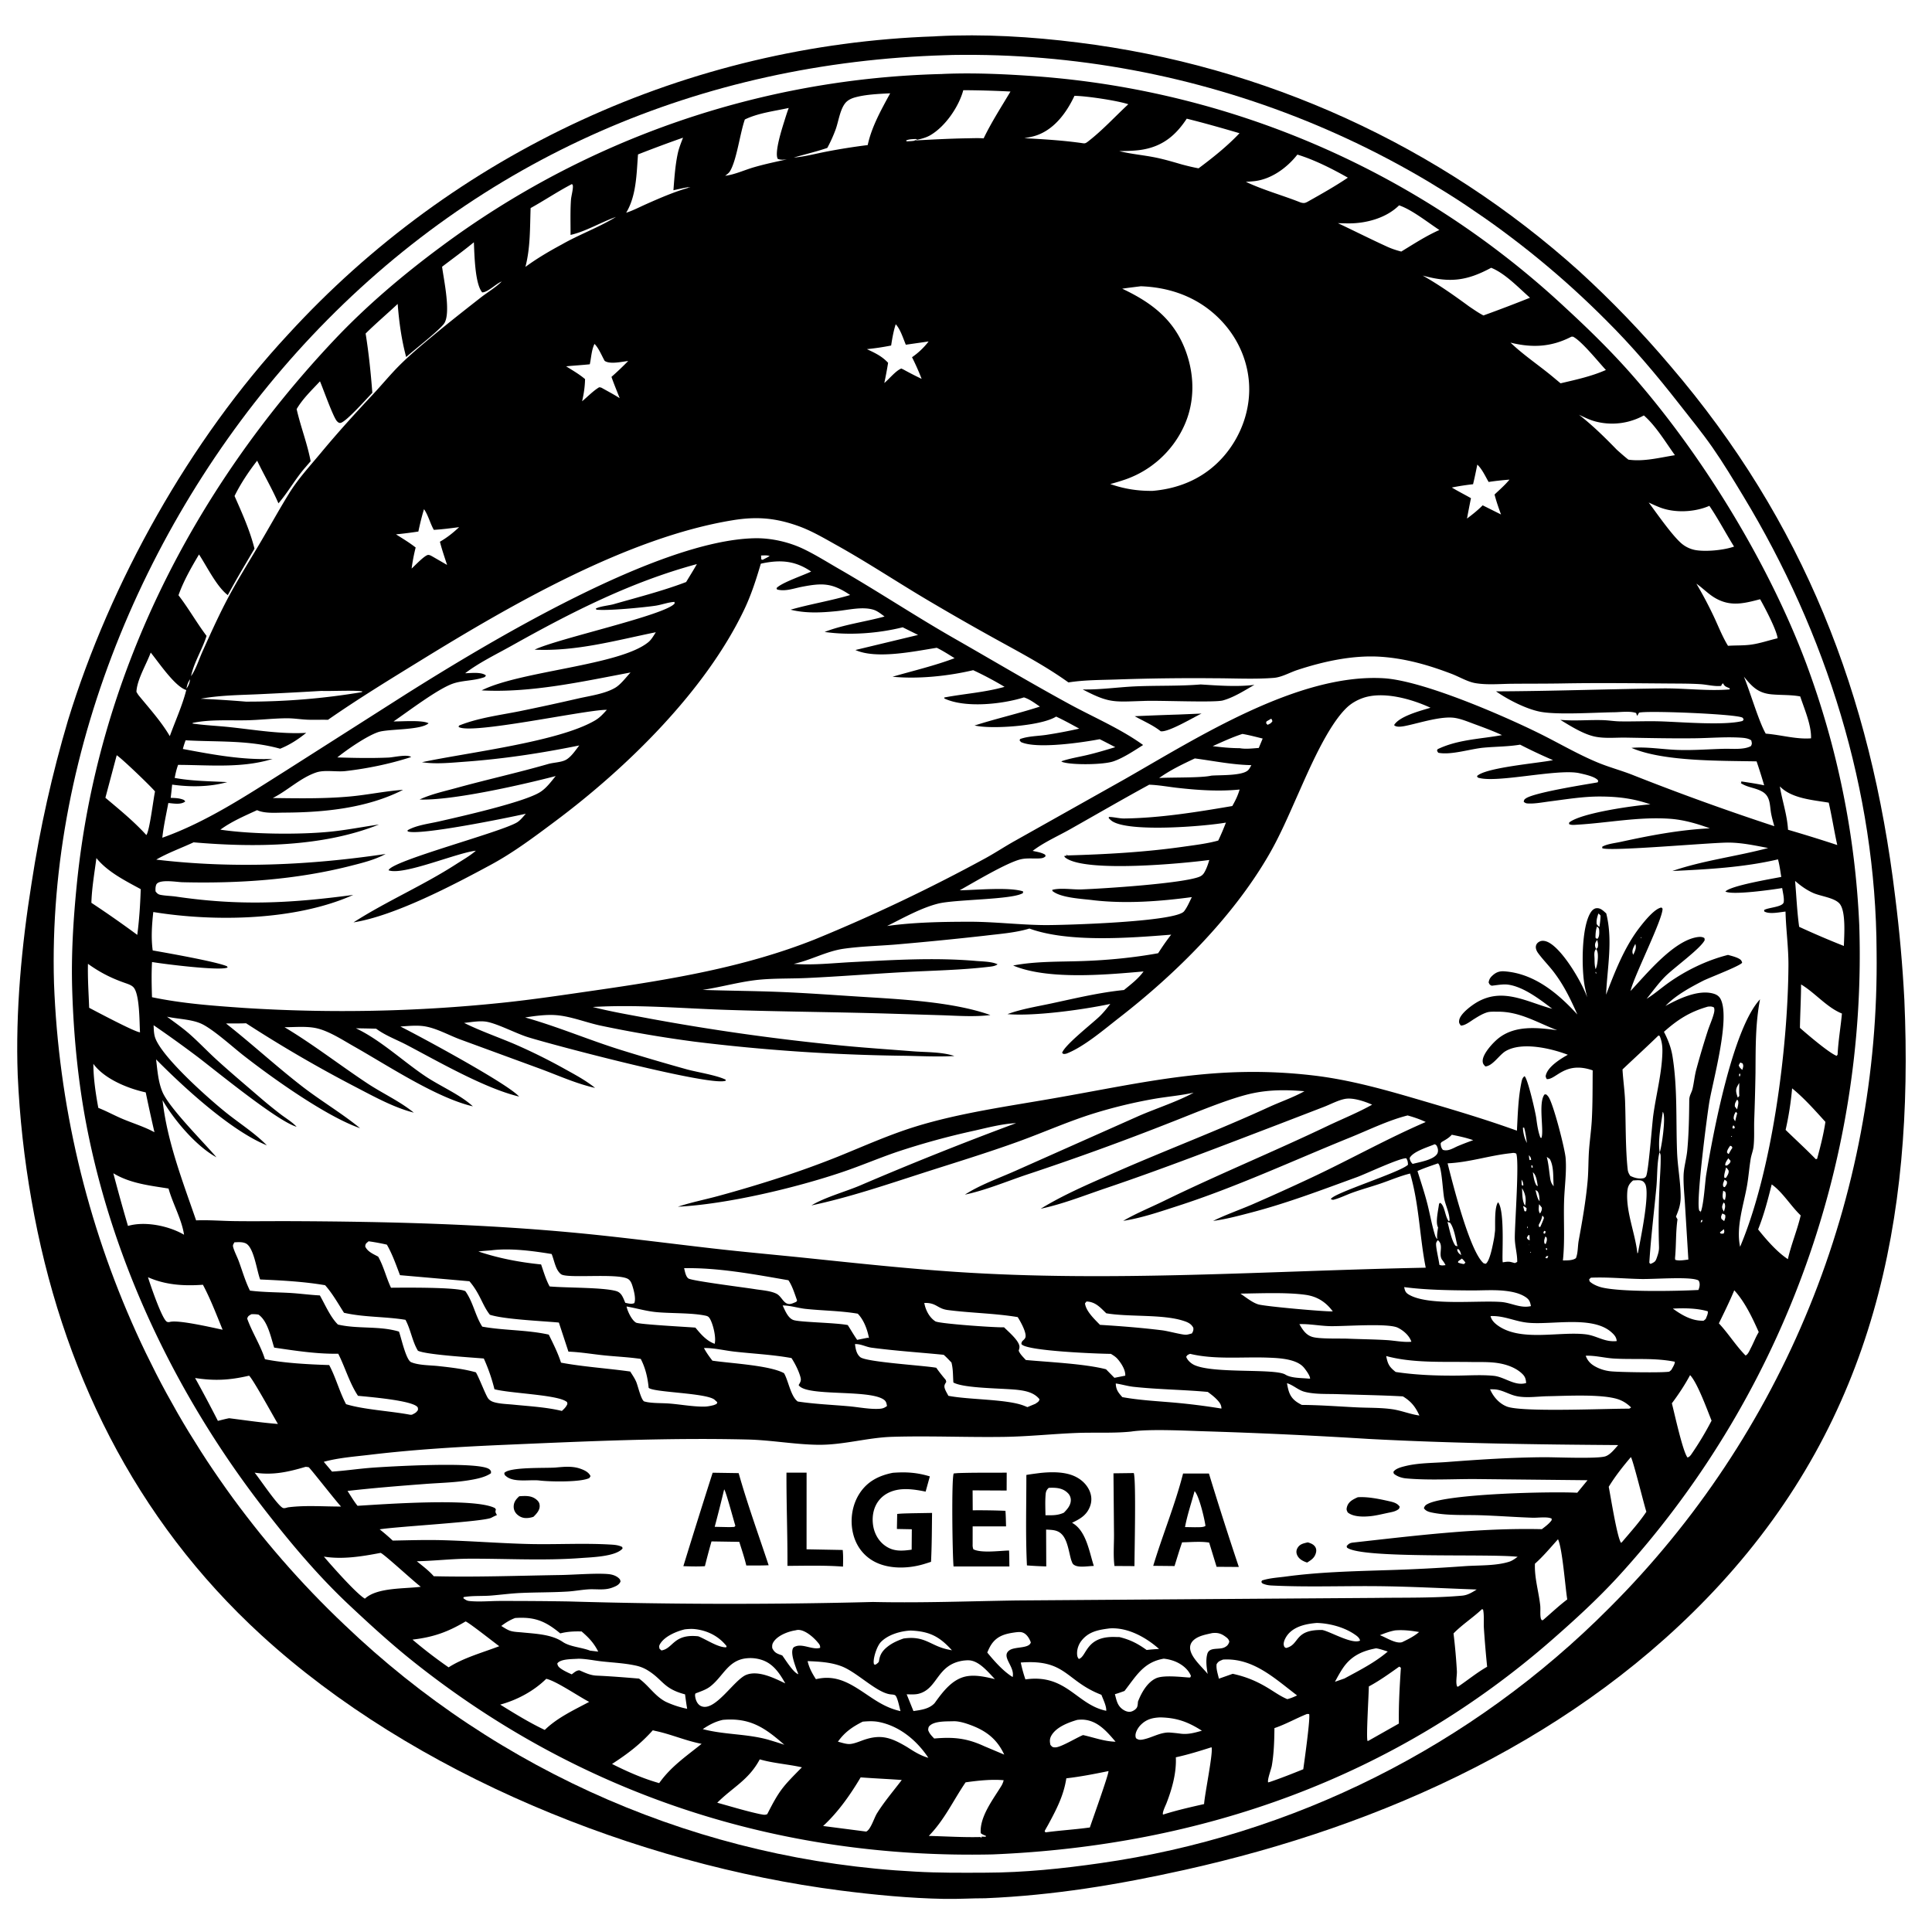<svg xmlns="http://www.w3.org/2000/svg" viewBox="0 0 256 256"><path d="M130.594 251.528c-1.825-.003-3.646.12-5.475.085-4.579-.088-9.202-.528-13.742-1.11-26.901-3.459-56.588-15.386-76.738-33.83-16.813-15.389-26.568-35.36-30.464-57.642q-.726-4.105-1.183-8.248t-.644-8.307c-.308-8.433.509-17.14 1.837-25.46q.836-5.464 2.043-10.858 1.206-5.395 2.777-10.694C14.62 77.14 25.16 58.307 38.193 44.293q1.022-1.116 2.07-2.206 1.049-1.09 2.124-2.154t2.177-2.101 2.228-2.046 2.279-1.99q1.151-.98 2.327-1.933 1.175-.951 2.374-1.873 1.2-.923 2.42-1.815 1.222-.893 2.465-1.754 1.244-.862 2.508-1.692t2.549-1.63q1.285-.798 2.588-1.565t2.627-1.5 2.663-1.435q1.34-.7 2.698-1.368 1.358-.667 2.731-1.3 1.374-.634 2.763-1.233 1.39-.6 2.793-1.163 1.403-.565 2.82-1.094t2.847-1.023 2.871-.952 2.895-.88 2.914-.808 2.935-.736 2.952-.662 2.967-.589 2.98-.515q1.495-.238 2.993-.44 1.5-.202 3.003-.366t3.011-.291 3.018-.217 3.022-.14q.154-.013.309-.022c6.195-.322 12.549.059 18.698.831q1.15.142 2.298.307 1.148.164 2.292.35 1.145.186 2.285.394 1.14.207 2.277.437 1.136.23 2.268.48 1.132.252 2.258.524 1.127.273 2.249.567 1.121.294 2.237.61 1.115.315 2.225.651 1.109.337 2.212.694 1.102.358 2.198.737 1.096.378 2.184.778 1.089.399 2.169.82t2.153.86 2.136.901 2.118.942 2.1.983q1.046.5 2.082 1.022 1.035.52 2.06 1.061t2.041 1.101 2.02 1.14q1.004.579 1.996 1.177.994.598 1.975 1.216.981.617 1.95 1.252.97.636 1.927 1.29t1.902 1.326 1.876 1.363 1.85 1.398 1.822 1.433 1.795 1.467 1.767 1.501 1.738 1.535q3.207 2.932 6.22 6.063t5.82 6.448c17.677 20.643 26.588 43.556 29.81 70.372q.86 6.8 1.215 13.645c1.283 29.193-4.1 55.337-24.43 77.463-18.591 20.234-44.526 31.965-70.99 37.844-8.81 1.957-17.286 3.36-26.323 3.745m-5.33-244.213c-32.382.97-61.65 13.568-83.943 37.196C20.024 67.083 6.228 99.05 7.156 130.3q.056 1.494.149 2.987.092 1.493.22 2.983.13 1.49.294 2.976.165 1.487.366 2.97.2 1.481.437 2.958t.51 2.947q.271 1.471.58 2.935.307 1.463.65 2.919t.722 2.903.792 2.884.861 2.864.93 2.843 1 2.82 1.067 2.794 1.134 2.767 1.201 2.74 1.268 2.708 1.332 2.678 1.397 2.645 1.46 2.61 1.524 2.574 1.586 2.536 1.646 2.498 1.706 2.456 1.766 2.415 1.823 2.37 1.88 2.327q.955 1.151 1.937 2.28t1.99 2.232 2.044 2.183 2.097 2.134 2.148 2.082q.95.909 1.919 1.797t1.958 1.754q.989.867 1.997 1.71 1.008.844 2.034 1.666 1.027.821 2.071 1.62 1.045.798 2.107 1.573t2.14 1.526 2.175 1.478 2.207 1.43 2.238 1.38q1.127.677 2.268 1.33 1.141.652 2.297 1.279t2.325 1.227q1.17.601 2.352 1.176 1.183.575 2.377 1.123 1.195.548 2.402 1.07 1.207.521 2.425 1.016 1.218.494 2.447.962t2.468.907 2.487.852 2.505.797 2.523.74q1.266.357 2.539.685t2.553.628 2.567.571 2.578.514q1.292.242 2.59.456 1.297.213 2.598.398 1.302.185 2.607.34t2.614.283 2.62.225 2.624.166c3.1.18 6.235.155 9.339.14 5.068-.012 10.155-.536 15.166-1.259q1.188-.169 2.371-.362t2.364-.41 2.356-.457 2.345-.505 2.335-.553 2.323-.599q1.159-.311 2.31-.646 1.153-.335 2.298-.693t2.282-.74q1.138-.38 2.267-.785 1.13-.403 2.251-.83t2.234-.876q1.112-.45 2.215-.921t2.196-.966q1.094-.494 2.177-1.01t2.155-1.054q1.073-.537 2.134-1.096 1.061-.56 2.111-1.14 1.05-.581 2.088-1.183 1.038-.601 2.063-1.224t2.038-1.266 2.013-1.306 1.985-1.347 1.958-1.387q.972-.704 1.93-1.427.957-.722 1.9-1.464.942-.743 1.87-1.504.927-.76 1.838-1.54.912-.78 1.809-1.577.895-.798 1.775-1.614t1.743-1.65 1.708-1.683q1.067-1.065 2.108-2.156 1.04-1.09 2.052-2.207t1.997-2.258q.984-1.142 1.94-2.308t1.882-2.355 1.822-2.401 1.762-2.446 1.7-2.49 1.637-2.53 1.573-2.572 1.509-2.61 1.443-2.646 1.376-2.682 1.31-2.715 1.24-2.747 1.172-2.778 1.102-2.805 1.032-2.833.96-2.857.89-2.88.816-2.902q.39-1.456.744-2.921t.671-2.939.597-2.955q.28-1.48.523-2.968t.449-2.981q.206-1.494.374-2.991t.3-3q.13-1.501.224-3.006.093-1.504.149-3.01.055-1.507.073-3.014.019-1.507-.001-3.014c-.08-21.297-6.673-42.19-17.665-60.348-1.321-2.182-2.635-4.373-4.094-6.466-1.358-1.948-2.879-3.803-4.341-5.674-3.088-3.952-6.237-7.692-9.806-11.228q-1.058-1.061-2.143-2.096t-2.193-2.042-2.245-1.986-2.293-1.929-2.342-1.87-2.387-1.812-2.433-1.751-2.476-1.69-2.517-1.626-2.557-1.563q-1.288-.765-2.595-1.498t-2.633-1.433-2.667-1.366-2.702-1.298q-1.358-.633-2.732-1.23-1.375-.599-2.763-1.162-1.389-.563-2.792-1.091-1.402-.529-2.817-1.022-1.416-.492-2.843-.95t-2.865-.878-2.887-.806-2.906-.734-2.923-.66-2.939-.586-2.953-.513-2.964-.438q-1.486-.2-2.976-.364t-2.983-.289-2.989-.214-2.994-.139-2.996-.063-2.997.011q-.493.005-.987.033"/><path d="M131.492 245.72c-28.302.613-54.637-7.929-76.795-25.607-2.924-2.332-5.69-4.868-8.417-7.425-4.145-3.886-7.832-8.286-11.309-12.77-11.454-14.775-19.96-32.38-23.507-50.793-1.134-5.886-1.715-12.007-1.898-17.996-.141-4.63.143-9.21.598-13.816 2.707-27.44 15.275-52.262 34.082-72.225 4.292-4.555 9.185-8.699 14.209-12.416q.894-.665 1.8-1.313t1.825-1.278 1.85-1.242 1.874-1.207q.942-.595 1.895-1.17.954-.577 1.919-1.134.965-.558 1.94-1.097.975-.54 1.96-1.06.986-.52 1.98-1.02.996-.502 2-.984t2.018-.944 2.037-.906 2.053-.866q1.03-.423 2.07-.826 1.038-.403 2.084-.786 1.046-.384 2.1-.746 1.053-.364 2.114-.706 1.06-.343 2.126-.665 1.067-.322 2.14-.624 1.072-.301 2.15-.582 1.079-.281 2.162-.541t2.171-.5 2.181-.457 2.19-.416q1.096-.197 2.197-.373t2.203-.331 2.21-.289 2.214-.246q1.109-.112 2.22-.203 1.11-.091 2.222-.16 1.112-.07 2.225-.119t2.227-.075q.084-.01.17-.012c4.111-.171 8.291.024 12.394.321q1.216.09 2.43.207 1.213.115 2.425.257t2.419.309q1.208.167 2.412.36t2.404.411 2.394.462 2.384.513 2.373.563 2.36.613q1.178.319 2.347.662t2.333.713q1.162.369 2.316.762 1.155.393 2.3.81 1.146.418 2.283.86 1.136.441 2.263.907t2.245.955q1.116.49 2.223 1.002 1.106.513 2.201 1.05 1.095.536 2.179 1.095 1.083.56 2.155 1.142t2.13 1.187 2.105 1.232 2.078 1.276 2.05 1.32 2.023 1.363 1.993 1.405T198.164 33t1.931 1.488 1.9 1.53q.941.774 1.867 1.569.925.794 1.833 1.608t1.799 1.647c2.926 2.693 5.89 5.594 8.524 8.571 9.43 10.654 18.334 25.188 23.334 38.557q.773 2.08 1.465 4.188.691 2.108 1.3 4.242t1.133 4.29.965 4.331.795 4.365.623 4.393.451 4.414q.183 2.212.279 4.429.047 1.476.059 2.952t-.013 2.952-.084 2.951q-.06 1.476-.156 2.949t-.227 2.944q-.132 1.47-.298 2.937-.167 1.467-.37 2.93-.202 1.462-.44 2.92-.237 1.457-.51 2.907-.273 1.451-.58 2.895-.308 1.444-.65 2.88-.343 1.436-.72 2.864-.378 1.427-.79 2.845-.411 1.418-.857 2.825t-.926 2.804-.993 2.78q-.513 1.385-1.06 2.756t-1.127 2.73q-.58 1.357-1.192 2.7-.613 1.344-1.257 2.672-.645 1.328-1.322 2.64t-1.385 2.607-1.448 2.574-1.51 2.537-1.57 2.5-1.63 2.462-1.69 2.421-1.748 2.38-1.804 2.337-1.861 2.292-1.916 2.247-1.969 2.2c-2.678 2.906-5.585 5.566-8.554 8.169-20.998 18.407-46.559 27.404-74.273 28.54M105.185 20.875l-.06.095zc1.407-.107 2.862-.502 4.25-.772q2.755-.534 5.541-.88c.516-2.42 1.803-4.702 2.978-6.859-1.484.076-3.276.147-4.703.554-.46.13-.946.367-1.25.746-.698.871-.888 2.406-1.263 3.458a19 19 0 0 1-1.115 2.476c-1.444.497-2.969.85-4.438 1.277m-.943.249c-.418.032-.792.094-1.19-.076-.461-.877.598-4.098.935-5.182.164-.524.329-1.047.524-1.56-1.908.417-4.059.67-5.816 1.527-.644 1.835-1.076 5.375-1.962 6.845-.162.268-.401.423-.644.611l-.088.057.088-.057c1.197-.127 2.62-.782 3.802-1.124 1.433-.415 2.894-.726 4.351-1.041l.252-.08zM82.971 28.19l-.096.034zc.902-.289 1.8-.764 2.667-1.148 1.872-.831 3.822-1.677 5.797-2.22l-.111-.052-.011.136-.107-.102c-.658.101-1.32.267-1.972.403.13-1.664.237-3.355.6-4.987.16-.68.425-1.325.672-1.977q-3.003 1.055-5.966 2.219c-.196 2.559-.207 5.468-1.569 7.728M66.479 37.3l-.105.044c-.674.295-1.826 1.435-2.485 1.395-.969-1.152-1.022-5.04-1.099-6.638-1.367 1.129-2.803 2.167-4.211 3.242.21 1.682 1.239 6.294.227 7.585-.776.99-3.876 3.39-4.988 4.382-.623-2.326-.937-4.64-1.124-7.037-1.404 1.32-2.877 2.564-4.247 3.921.419 2.611.686 5.221.889 7.856-.65.659-3.508 3.902-4.228 3.989-.193.023-.307-.08-.441-.21-.493-.474-1.851-4.337-2.269-5.302-1.076 1.158-2.295 2.307-3.092 3.682.528 2.33 1.416 4.566 1.855 6.908l-.693.803c-1.31 1.492-2.273 3.267-3.574 4.775-.844-1.952-1.906-3.741-2.82-5.651-1.085 1.383-2.23 3.1-2.996 4.682.993 2.242 2.05 4.594 2.643 6.978-1.196 2.035-2.425 4.07-3.537 6.152-1.466-1.108-2.768-3.794-3.814-5.388-1.028 1.731-2.049 3.504-2.721 5.408 1.34 1.733 2.407 3.644 3.721 5.384-.554 1.769-1.693 3.548-2.053 5.334l-.05.155.05-.155c.649-.926 1.044-2.221 1.51-3.258.95-2.113 1.927-4.278 2.982-6.337 1.386-2.704 3.034-5.328 4.583-7.942 1.302-2.196 2.536-4.441 3.874-6.614 1.234-2.004 2.78-3.664 4.273-5.462 2.211-2.663 4.496-5.181 6.861-7.706 1.189-1.269 2.293-2.623 3.522-3.853 1.42-1.421 3.028-2.756 4.575-4.04 2.036-1.688 4.135-3.338 6.22-4.968.873-.682 1.885-1.272 2.683-2.036zl.117-.05zm164.427 52.076.056.183.114.101c.822 1.99 1.971 5.955 2.894 7.552 1.964.147 4.046.775 6.002.619.056-1.762-.888-3.885-1.433-5.551-1.256-.235-2.54-.158-3.808-.277-1.79-.168-2.585-1.03-3.655-2.343l-.113-.101zm-205.722.632c-.292.42-.382.737-.478 1.236.302-.426.414-.71.478-1.236l.063-.132zm-.5 1.425c-1.507-.439-3.68-3.704-4.714-4.965-.562 1.544-1.823 3.596-1.893 5.203.097.169.188.323.306.48 1.405 1.717 2.994 3.47 4.116 5.392.727-2.016 1.658-4.038 2.184-6.11l.04-.183zm211.097 12.692.056.073c.321 1.949.967 3.75 1.086 5.75q3.28.956 6.524 2.025c-.414-1.864-.703-3.754-1.13-5.617-2.1-.353-4.918-.54-6.48-2.158zm-166.107 3.699c-2.278.52-14.158 2.94-15.655 2.338l-.014-.147c1.155-.67 2.836-.868 4.14-1.165 2.786-.636 11.343-2.551 13.451-3.909.822-.529 1.422-1.364 2.036-2.109-4.41 1.148-13.722 3.27-18.032 3.107 1.521-.713 3.292-1.095 4.908-1.54 4.035-1.112 8.119-2.01 12.142-3.169.72-.207 1.761-.205 2.39-.58.693-.415 1.225-1.25 1.716-1.874-5.072 1.029-10.026 1.782-15.196 2.158-1.834.133-3.826.344-5.649.062 6.071-1.294 18.07-2.687 22.923-5.528.669-.392 1.069-.858 1.58-1.415l-.183.004c-3.047.075-17.91 3.318-19.466 2.26l.056-.173c2.503-1.018 5.378-1.375 8.025-1.904q3.941-.804 7.86-1.708c1.51-.337 3.496-.612 4.832-1.413.723-.433 1.436-1.393 2.014-2.013-6.385 1.202-13.214 2.728-19.734 2.372 5.164-2.597 18.316-3.278 22.099-6.396.407-.335.701-.868.985-1.309-5.36 1.09-10.527 2.562-16.061 2.31 2.945-1.448 17.395-4.577 18.555-6.127l-.03-.203c-.834.047-1.71.39-2.55.512-1.6.232-6.331.691-7.786.517l-.09-.136c.59-.328 1.712-.399 2.413-.6 3.161-.905 6.495-1.755 9.564-2.925.474-.79.971-1.574 1.424-2.377-8.743 2.36-16.636 6.384-24.5 10.79-2.048 1.148-4.346 2.251-6.206 3.672.775-.01 2.15-.2 2.75.291-.12.25-.227.242-.48.321-1.25.393-2.668.338-3.892.763-2.005.695-5.939 3.695-7.862 5.009 1.033.022 3.826-.212 4.637.248-1.06.945-5.341.718-6.666 1.166-1.54.521-4.152 2.325-5.424 3.357 2.268.072 4.507.117 6.776.02.697-.03 2.496-.473 3.006-.072-2.766.905-5.808 1.528-8.7 1.862-1.192.137-2.757-.194-3.869.18-2.094.703-3.803 2.403-5.763 3.39 3.416.043 6.875.106 10.28-.21 2.336-.217 4.64-.713 6.984-.876-4.751 2.424-10.414 2.994-15.685 3.019-1.064.004-2.439.127-3.437-.232-.078-.028-.153-.062-.23-.092-1.647.759-3.395 1.507-4.86 2.584 4.119.615 10.485.683 14.64.26 2.142-.218 4.248-.64 6.377-.943-7.488 3.004-16.602 3.05-24.566 2.362-1.62.758-3.412 1.394-4.949 2.29 10.149 1.204 20.318.75 30.395-.747l-.178.093c-1.388.72-2.964 1.1-4.474 1.485-7.232 1.84-14.844 2.348-22.285 2.164-.751-.019-3.203-.468-3.476.373-.093.288-.097.547-.07.849.213.277.35.399.708.464.66.119 1.377.127 2.051.226 8.38 1.23 15.067.891 23.434-.23-7.635 3.418-18.382 3.587-26.496 2.267-.183 1.674-.31 3.414-.076 5.09 1.91.337 8.358 1.47 9.83 2.092l.101.164c-.905.499-8.52-.464-10.022-.721-.087 1.56-.053 3.1-.004 4.662 4.04.845 8.041 1.128 12.15 1.418q4.276.274 8.56.368 4.283.095 8.567.01t8.56-.349 8.538-.707c4.085-.424 8.168-1.041 12.233-1.627 9.947-1.435 19.882-3.05 29.265-6.792q5.782-2.371 11.424-5.057 5.643-2.685 11.13-5.675c1.324-.723 2.579-1.562 3.895-2.295l14.596-8.201c9.579-5.466 22.928-14.024 34.283-13.355 5.171.305 15.795 4.921 20.596 7.293 2.597 1.282 5.13 2.786 7.808 3.89 1.446.596 2.977 1.008 4.439 1.571q9.357 3.708 18.92 6.847c-.148-.537-.307-1.08-.413-1.627-.214-1.108-.057-2.312-1.192-2.956-1.045-.592-2.134-.513-3.127-1.34l.331.266.029-.273c1.01.158 2.028.299 3.028.518q-.466-1.6-1.005-3.175c-4.735-.096-12.374.041-16.578-1.788l.122-.011c1.919-.153 4.007.211 5.942.28 2.11.076 4.162-.099 6.262-.147 1.031-.024 2.6.155 3.51-.367.165-.33.118-.373.04-.741-.38-.3-1.02-.347-1.505-.374-1.964-.114-4.005.064-5.977.087-3.04.037-6.094-.033-9.133-.085-1.34-.022-2.784.139-4.1-.134-1.531-.317-3.255-1.407-4.588-2.22 1.91.172 3.766-.021 5.668.038.738.023 1.47.15 2.207.163 1.763.032 3.529-.054 5.29-.005 2.74.076 8.508.581 10.958-.043l.163-.163c-.06-.152-.046-.24-.209-.308-1.165-.485-12.939-.939-13.657-.626l-.207.367-.059.011-.108-.339c-.792-.293-2.072-.113-2.929-.103-2.53.032-7.623.38-9.869-.086-1.86-.386-4.213-1.596-5.771-2.683 7.343-.025 14.694-.3 22.038-.392 2.954-.036 5.982.375 8.913.137l.022-.142c-.461-.217-.666-.212-.892-.677-.155.127-.172.176-.248.355-.922.091-1.856-.178-2.78-.236-1.314-.08-2.644-.074-3.96-.084-4.722-.034-9.475-.097-14.193-.012-2.278.041-4.554.023-6.832.046-1.566.016-3.256.176-4.797-.083-1.04-.175-2.152-.847-3.147-1.227-3.036-1.159-6.023-2.024-9.286-2.26-3.71-.27-7.649.588-11.165 1.746-1.006.33-2.066.959-3.116 1.042-2.54.2-5.193.055-7.743.052q-6.596-.063-13.19.166c-2.078.067-4.223.06-6.281.386-3.058-2.195-6.392-3.949-9.681-5.766q-4.169-2.305-8.274-4.724c-4.29-2.506-8.414-5.271-12.756-7.693-1.659-.925-3.325-1.916-5.12-2.554-3.029-1.076-5.52-1.268-8.665-.753-13.919 2.278-29.345 11.198-41.273 18.54-4.181 2.574-8.317 5.1-12.35 7.905-.9-.028-1.808.022-2.703-.016-.901-.036-1.804-.19-2.706-.188-1.809.003-3.645.236-5.466.267-2.29.038-4.771-.126-7.021.34l-.066.087c1.671.244 3.377.307 5.058.49 3.28.355 6.722.94 10.024.747-1.082.873-2.161 1.577-3.453 2.102-4.235-1.169-8.213-.872-12.522-1.115a10 10 0 0 0-.365 1.148c3.904.733 7.897 1.487 11.888 1.314-4.027 1.258-8.343.808-12.521.793-.21.572-.335 1.133-.452 1.729 2.265.422 4.66.432 6.962.555-2.348.653-4.885.666-7.297.332-.063.585-.118 1.171-.196 1.754.623.023 1.179.026 1.762.281l.175.19c-.568.474-1.552.27-2.248.213-.283 1.52-.633 3.064-.796 4.6 5.817-2.06 11.165-5.605 16.364-8.884l15.95-10.159C64.89 84.99 87.218 71.579 100 71.321c2.159-.044 4.522.487 6.467 1.42 1.625.78 3.19 1.77 4.752 2.669 5.139 2.959 10.081 6.244 15.228 9.184 5.068 2.895 10.107 5.898 15.23 8.69 3.226 1.757 6.814 3.281 9.793 5.433-1.175.748-2.683 1.755-3.984 2.182-1.327.436-5.302.484-6.62.101-.118-.034-.149-.061-.24-.12 1.09-.381 2.28-.564 3.405-.829 1.266-.297 2.504-.673 3.748-1.048-.687-.353-1.371-.717-2.065-1.056-2.252.435-8.358 1.334-10.424.382l-.191-.222.07-.18c1.077-.391 2.325-.385 3.456-.551a62 62 0 0 0 4.38-.829c-1.012-.549-2.017-1.112-3.063-1.595-1.936 1.219-8.035 1.638-10.35 1.262q-.232-.036-.462-.077c2.863-.918 5.803-1.582 8.664-2.51-.67-.447-1.34-.972-2.115-1.218-2.857.9-7.775 1.444-10.542.146l-.02-.132c2.693-.511 5.331-.663 7.993-1.413q-2.022-1.209-4.157-2.207c-3.293.78-7.305 1.2-10.686.867 2.735-.791 5.558-1.45 8.221-2.457-.774-.481-1.539-.977-2.358-1.378-2.996.47-8.005 1.542-10.784.294l8.305-1.996-2.038-1.013c-3.222.803-7.064 1.098-10.343.614 2.517-.98 5.334-1.328 7.939-2.043-.44-.32-.929-.73-1.453-.893-1.475-.459-3.371.027-4.884.18-2.06.206-4.093.313-6.114-.19 2.605-.748 5.282-1.169 7.892-1.946-2.386-1.61-3.651-1.617-6.4-1.087-1.08.208-2.192.651-3.287.354l-.069-.177c.614-.706 3.573-1.703 4.588-2.2-2.072-1.417-3.98-1.585-6.393-1.101q-.14.03-.277.066c-.608 2.061-1.258 4.1-2.184 6.046-5.14 10.805-15.58 21-25.06 28.08-2.736 2.044-5.51 4.133-8.521 5.76-4.956 2.677-12.738 6.769-18.204 7.636 4.392-2.816 9.22-4.885 13.596-7.71.856-.551 1.858-1.119 2.616-1.785l.07-.07-.07.07c-2.501.261-9.626 3.325-11.565 2.592.313-1.233 14.816-5.015 17.021-6.347.435-.263.824-.769 1.164-1.145l.063-.058zm141.82 17.922c-.34.344-.212.887-.209 1.361.003.472.014.86.143 1.315.25-.487.388-1.783.238-2.315-.056-.198-.077-.211-.172-.361l.195-.167c.121-.39.04-.657-.052-1.04-.074.113-.197.275-.239.408-.1.32-.04.508.096.799m9.2 7.545-.107.102-.086.077.085-.077zc1.69-.93 4.283-2.182 6.28-1.648.427.114.778.305.996.705 1.352 2.485-.992 10.831-1.476 13.678-.275 1.62-1.841 13.573-1.317 14.403.04.063.125.082.186.123l-.12.258c.486-.638.677-4.171.832-5.116.9-5.463 3.498-19.367 7.137-23.277-.624 3.27-.575 6.427-.6 9.738q-.052 3.153-.17 6.304c-.036 1.13.041 2.348-.086 3.464-.064.562-.291 1.087-.383 1.645-.193 1.174-.278 2.367-.483 3.54-.45 2.58-1.48 5.47-.917 8.095 4.24-10.025 6.333-26.258 6.405-37.246.016-2.397-.329-4.777-.386-7.169-.777.077-2.151.392-2.82-.022l-.015-.184c.582-.354 2.497-.382 2.597-1.054.078-.523-.126-1.318-.206-1.856-1.3.212-6.643.973-7.523.455.747-.78 6.041-1.66 7.404-1.931-.13-.77-.225-1.575-.435-2.326-4.582 1.071-9.32 1.319-13.997 1.542 4.108-1.414 8.505-1.925 12.691-3.046-1.725-.331-3.456-.704-5.22-.719-2.286-.02-15.816 1.212-16.762.74l.005-.197c.67-.374 1.665-.469 2.426-.635 3.909-.855 7.825-1.599 11.831-1.799-1.725-.623-3.486-1.141-5.326-1.267-4.116-.282-8.171.547-12.255.787-.348.02-.766.085-1.08-.085l.018-.202c1.566-1.28 8.66-2.26 10.763-2.407-2.274-.792-4.355-1.038-6.756-1.039-2.21 0-4.406.37-6.594.649-.894.114-1.928.316-2.827.276-.302-.014-.387-.046-.61-.227.054-.248.06-.299.284-.45 1.276-.871 9.482-2.079 9.52-2.13.046-.063.041-.15.062-.224-.355-.536-1.822-.832-2.463-.979-2.874-.657-11.153 1.397-13.489.57l-.107-.186c1.108-1.148 8.151-1.715 10.077-2.118q-2.216-.95-4.361-2.053c-1.608.27-3.217.25-4.834.4-1.755.162-4.347 1.019-6.014.672l-.163-.26.07-.205c2.71-1.306 5.679-1.345 8.542-1.872-1.215-.562-2.466-1.021-3.722-1.483-.812-.298-1.679-.666-2.538-.798-1.74-.266-4.543.632-6.288 1.008-.459.1-1.441.326-1.748-.058.702-1.18 3.55-1.911 4.823-2.294-2.505-1.16-6.31-2.249-9.019-1.272-.744.269-1.482.692-2.058 1.238-2.566 2.438-5.015 8.212-6.501 11.544-1.214 2.721-2.368 5.445-3.867 8.026-4.787 8.25-12.281 15.696-19.786 21.522-1.968 1.528-4.642 3.836-6.949 4.748-.151.06-.287.064-.446.074l-.191-.14c.307-1.028 3.957-3.87 4.963-4.84.528-.51.979-1.076 1.425-1.656-3.601.767-10.075 1.658-13.627 1.353 1.85-.681 3.89-1.002 5.816-1.416 3.16-.678 6.406-1.459 9.622-1.779.93-.76 1.885-1.476 2.594-2.46-4.952.436-12.69 1.148-17.28-.787 3.034-.582 6.22-.482 9.298-.593 3.297-.118 6.668-.445 9.915-1.034.548-.849 1.102-1.668 1.73-2.46-5.494.437-13.623 1.07-18.787-.81-1.866.566-3.94.707-5.876.943q-5.954.67-11.924 1.18c-2.253.181-4.573.234-6.808.552-2.31.33-4.355 1.525-6.622 2.004l.234.017c2.463.166 5.038-.124 7.506-.252 5.464-.284 10.976-.624 16.441-.15.81.071 2.108.075 2.832.446-.36.264-.855.294-1.293.345-3.627.422-7.35.482-10.996.681-4.338.237-8.668.59-13.008.788-1.995.091-4.025.034-6.013.2-2.638.221-5.176.986-7.781 1.374 3.366.117 6.74.132 10.103.266 3.56.14 7.12.404 10.676.63 5.33.339 12.353.654 17.36 2.437-2.108.262-4.254.1-6.371.026l-7.188-.218c-7.202-.214-14.409-.257-21.61-.501-5.852-.198-11.667-.722-17.52-.374 2.5.643 5.08 1.067 7.618 1.551q12.52 2.302 25.188 3.54c3.198.316 6.411.526 9.615.779 1.766.139 3.811.064 5.497.623-2.373.138-4.78-.012-7.158-.037q-6.835-.094-13.654-.56-6.82-.465-13.604-1.302-6.273-.825-12.464-2.127c-1.857-.398-3.776-1.168-5.655-1.366-1.395-.146-2.96.067-4.343.286 4.416 1.24 8.628 3.063 13.007 4.403q4.218 1.307 8.472 2.489c1.362.365 3.928.768 5.092 1.353l.011.125c-1.668.877-22.79-4.69-26.22-5.761-1.606-.501-4.263-1.916-5.68-2.072-.875-.097-1.893.093-2.77.184 2.172 1.075 4.467 1.866 6.694 2.813q3.477 1.514 6.784 3.37c1.32.728 2.704 1.478 3.876 2.43-2.456-.55-4.816-1.621-7.172-2.497l-10.696-3.923c-1.484-.55-2.992-1.411-4.544-1.711-1.087-.21-2.288-.073-3.385-.003 2.523 1.265 14.198 7.554 15.727 9.281-4.524-1.075-10.7-4.637-14.855-6.824-1.35-.71-2.865-1.257-4.088-2.169q-1.339-.036-2.679-.053c3.235 1.525 6.236 4.365 9.222 6.366 1.925 1.29 4.642 2.454 6.275 3.977-4.83-1.128-11.239-5.387-15.723-7.924-1.499-.848-3.373-2.085-5.054-2.44-1.299-.274-2.844-.124-4.172-.119 3.774 2.26 7.272 4.984 10.936 7.415 2.016 1.338 4.311 2.376 6.189 3.9-2.619-.661-5.257-2.118-7.643-3.359q-7.497-3.89-14.586-8.483c-.885.045-1.767.01-2.653.033 3.403 2.678 6.602 5.627 10.019 8.281 2.506 1.948 5.296 3.586 7.743 5.591-4.474-1.541-11.707-6.706-15.493-9.672-1.416-1.11-4.036-3.49-5.566-4.18-1.305-.587-3.115-.611-4.528-.923 1.035.765 2.113 1.516 3.075 2.371 1.205 1.072 2.316 2.25 3.509 3.337 1.85 1.686 3.777 3.305 5.672 4.94q1.37 1.182 2.804 2.283c.677.516 1.546 1.032 2.115 1.655-2.53-.716-10.74-7.458-13.129-9.273q-2.862-2.157-5.819-4.183c.028.573.03 1.195.237 1.737.997 2.611 6.998 7.944 9.343 9.826 1.726 1.387 3.727 2.662 5.29 4.217l.136.136c-4.755-1.923-11.032-7.7-14.676-11.389.175 1.426.277 2.967.837 4.302.897 2.135 5.41 6.613 7.165 8.672-2.68-1.454-5.615-4.936-7.145-7.57.592 5.432 2.676 10.788 4.447 15.928 1.655-.066 3.343.072 5.002.097 2.507.038 5.026-.004 7.534.007 12.756.053 25.455.366 38.162 1.586 5.859.563 11.687 1.33 17.533 2.003 4.326.499 8.663.88 12.994 1.33 6.434.667 12.897 1.363 19.35 1.796 20.781 1.396 41.573-.142 62.355-.549-.812-4.06-.864-8.392-2.068-12.475-1.287.31-2.59.87-3.846 1.302-1.245.427-2.53.775-3.765 1.219-.828.297-1.611.7-2.464.93-.039.01-.079.017-.117.03-.005.001-.007.007-.01.01l-.295-.085c.02-.716 9.248-3.576 10.214-4.574-.017-.36-.037-.533-.224-.855-.876-.053-5.328 2.058-6.531 2.495-4.694 1.706-9.218 3.44-14.065 4.706-1.64.427-3.32.881-5.003 1.1 1.654-.815 3.439-1.438 5.138-2.162q3.971-1.731 7.892-3.572c5.09-2.388 9.978-5.143 15.144-7.373-.786-.376-1.56-.631-2.398-.87-2.572.649-5.142 1.918-7.601 2.914-7.643 3.095-15.082 6.572-22.947 9.108-2.339.754-4.705 1.57-7.14 1.946 1.709-1 3.63-1.776 5.413-2.648 7.129-3.484 14.48-6.495 21.637-9.915 1.971-.941 4.032-1.763 5.934-2.831-.982-.436-2.543-.97-3.61-.762-.907.177-1.874.7-2.745 1.04l-6.022 2.32c-7.613 2.906-15.198 5.862-22.92 8.47-2.817.952-5.71 2.109-8.615 2.72 3.052-1.874 6.454-3.318 9.728-4.757 6.786-2.984 13.743-5.607 20.475-8.698 1.578-.725 3.216-1.273 4.74-2.116-2.318-.194-4.499-.214-6.793.257-3.056.626-7.839 2.677-10.882 3.857q-9.512 3.756-19.219 6.972c-2.65.898-5.365 2.035-8.097 2.618 2.003-1.306 4.563-2.2 6.748-3.178l16.296-7.25c2.22-.969 5.268-1.96 7.27-3.088-1.673.373-3.39.515-5.08.797q-4.026.697-7.935 1.891c-3.455 1.054-6.795 2.555-10.192 3.786-4.19 1.518-8.462 2.815-12.703 4.18-4.88 1.571-9.719 3.22-14.74 4.29 1.751-1.063 4.446-1.802 6.395-2.62q10.26-4.401 20.727-8.283c-1.79.079-3.716.584-5.464.982q-5.212 1.133-10.273 2.813c-2.42.825-4.772 1.833-7.191 2.655-6.212 2.112-15.39 4.298-21.889 4.626 1.71-.566 3.516-.929 5.257-1.397q4.333-1.177 8.6-2.572 3.707-1.213 7.33-2.66c3.43-1.388 6.758-2.894 10.301-3.99 5.787-1.789 12.168-2.677 18.133-3.715 12.344-2.146 21.631-4.548 34.455-3.073 5.176.596 10.07 2.034 15.052 3.499 4.055 1.192 8.07 2.394 12.05 3.831.109-2.055.163-4.241.569-6.262.073-.364.124-.746.447-.957.43.363 1.45 4.825 1.546 5.56.114.86.238 1.762.548 2.575l.136.05c.376-.965-.458-4.685.414-5.768l.209-.008c.145.124.15.119.287.296.648.841 2.196 6.89 2.297 8.137.148 1.849-.149 3.865-.205 5.724-.08 2.653.125 5.186-.155 7.85.546-.018 1.269.027 1.725-.305.288-.71.228-1.578.369-2.338.478-2.598.944-5.247 1.181-7.88.123-1.361.087-2.733.187-4.095.1-1.345.296-2.678.37-4.026.118-2.173.093-4.367.115-6.544-3.682-1.282-4.843 1.252-6.086 1.157-.151-.297-.189-.343-.07-.678.37-1.06 1.932-2.031 2.863-2.547-2.176-.83-6.055-1.764-8.243-.484-.848.496-1.715 1.98-2.69 2.03-.221-.244-.346-.359-.351-.715-.014-.96 1.393-2.465 2.104-3.024 2.216-1.745 5.172-1.408 7.773-1.058-2.68-1.019-4.949-2.483-7.903-2.456-.438.004-.99-.036-1.41.097-.623.198-1.156.537-1.707.878-.455.282-1.206.89-1.755.86-.193-.274-.268-.349-.213-.704.131-.859 1.642-1.97 2.36-2.386 3.452-2 6.59-.03 9.973.873-1.591-1.213-3.811-2.929-5.863-3.203-.667-.089-1.49.075-2.165.144-.278-.133-.27-.151-.406-.431.06-.355.167-.584.424-.836.488-.477.952-.686 1.637-.64 3.963.263 7.136 2.915 9.7 5.725-.89-2.006-1.751-3.809-3.088-5.578-.671-.889-1.475-1.685-2.129-2.581-.178-.244-.332-.593-.279-.901.05-.292.235-.487.496-.615.354-.174.788-.076 1.125.088 1.893.918 4.476 5.305 5.168 7.3-.099-.453-.207-.904-.3-1.358-.46-2.219-.507-8.15.859-10.009.151-.205.388-.398.643-.43.569-.073.929.338 1.328.681.9 3.591.138 7.15-.02 10.776 1.17-3.052 2.434-6.315 4.449-8.917.566-.73 1.976-2.521 2.896-2.635l.138.152c.032 1.373-3.624 8.612-4.2 10.734l-.047.178c2.09-2.217 5.629-6.593 8.773-7.129.341-.058.735-.089 1.028.122l.03.257c-.49 1.084-4.066 3.65-5.243 4.83-.887.89-1.66 1.976-2.454 2.954 1.005-.617 1.915-1.419 2.877-2.105 2.341-1.667 5.125-3.018 7.91-3.714.47.132 1.014.259 1.443.492.262.142.356.262.43.543-.306.447-4.44 2.012-5.195 2.402-1.711.886-3.615 1.913-4.958 3.321m9.572 12.152-.11.056zl.209-.225c-.052-.578 0-1.145-.015-1.724a8 8 0 0 0-.268.471c-.278.542-.097.937.074 1.478M202.531 153l.065.06c.003.234.019.427.077.654l.212-.019c-.02-.311-.103-.377-.289-.635zm-41.904 63.391c-.783.18-1.702.331-2.349.835-.322.25-.551.583-.581 1.002-.09 1.246 1.594 2.645 2.325 3.577l.072.068-.072-.068c-.139-.823-.276-1.82-.053-2.633.274-1.004 1.567-.509 2.317-.904.344-.18.488-.37.603-.733-.054-.258-.18-.417-.386-.575-.632-.491-1.087-.65-1.875-.569m-68.47 7.998c-.073.14-.064.264-.042.422.065.474.3 1.028.755 1.243 1.85.874 4.408-3.522 6.042-4.141 1.608-.61 3.717.463 5.14 1.143l.052.058-.052-.058c-.682-1.22-1.483-2.45-2.826-3.005a4.85 4.85 0 0 0-2.16-.332c-2.608.18-3.205 2.417-4.994 3.776-.543.412-1.282.645-1.914.894m30.909 18.879-.045.075zc2.29.055 4.583.208 6.874.148l.063.138.07-.19.547.014.006-.128c-.26-.096-.46-.17-.675-.348-.171-2.195 1.7-4.554 2.767-6.32.127-.234.205-.435.272-.693-1.581-.15-3.471.055-5.046.279-1.656 2.428-2.787 4.96-4.878 7.1M127.64 11.95c-.587 2.192-2.385 4.814-4.365 5.965-.675.392-1.42.533-2.172.703 2.297-.12 4.568-.248 6.87-.289.78-.007 1.588-.054 2.365.004 1.032-2.143 2.338-4.162 3.555-6.205q-3.124-.162-6.253-.178m14.73.75c-1.024 2.18-2.61 4.373-4.961 5.215-.545.195-1.117.294-1.685.394 2.54.137 5.064.288 7.585.643.419.069.496.075.832-.183 1.903-1.46 3.601-3.323 5.364-4.957-1.43-.481-5.596-1.106-7.135-1.113m14.879 3.025c-1.4 2.122-3.042 3.54-5.59 4.051-1.1.221-2.234.224-3.353.249 1.493.373 3.035.508 4.546.796 1.267.242 2.507.61 3.745.97.738.195 1.467.378 2.219.512 1.897-1.414 3.798-2.93 5.425-4.652-2.324-.68-4.641-1.342-6.992-1.926m-35.903 2.693c-.427.028-.909.011-1.296.206l.106.11c.377-.039 1.074-.009 1.362-.232zm50.562 2.067c-1.364 1.741-3.442 3.266-5.7 3.52q-.561.058-1.124.089c2.314 1.096 4.871 1.786 7.26 2.738.484.137.63.064 1.061-.179 1.742-.979 3.54-1.994 5.193-3.11-2.047-1.162-4.438-2.375-6.69-3.058m-96.12 3.902c-1.888.981-3.626 2.157-5.479 3.184-.097 2.629-.019 5.223-.689 7.795 1.536-1.128 3.145-2.07 4.818-2.972 2.305-1.316 4.822-2.223 7.077-3.588l.107-.063c-1.996.705-3.974 1.918-6.02 2.387.005-1.544-.052-3.13.056-4.669.035-.492.324-1.485.24-1.904-.013-.066-.073-.113-.11-.17m109.597 2.823c-1.693 1.68-4.347 2.399-6.692 2.39-.47-.001-.939-.018-1.409-.027 2.19 1.032 4.358 2.13 6.56 3.132.609.273 1.188.46 1.831.628 1.62-.988 3.316-2.092 5.05-2.856-1.537-1.007-3.65-2.7-5.34-3.267m12.202 8.273c-3.263 1.761-5.519 2.01-9.074 1.029 2.169 1.228 4.14 2.617 6.147 4.09.622.418 1.238.855 1.905 1.198q3.102-1.122 6.166-2.348c-1.498-1.312-3.283-3.223-5.144-3.969m-46.42 2.447c-.822.107-1.65.198-2.47.325 3.92 1.84 6.934 4.137 8.454 8.357 1.178 3.27 1.174 6.854-.339 10.012q-.142.3-.298.59-.157.292-.328.576-.17.283-.356.558-.184.275-.382.54t-.409.52-.434.5-.458.477-.48.455-.504.43-.523.405-.543.379q-.275.182-.56.351t-.577.324q-.293.154-.593.294t-.607.265-.618.235q-1.002.343-2.025.616c1.853.649 3.66.928 5.623.903 3.738-.322 7.06-1.811 9.523-4.717 2.284-2.696 3.523-6.273 3.219-9.805-.31-3.596-2.094-6.833-4.844-9.144-2.695-2.266-5.988-3.318-9.47-3.446m-32.482 5.037c-.299.922-.46 1.86-.607 2.817a33 33 0 0 1-3.21.48c1.078.509 1.983.923 2.81 1.812q-.219 1.345-.504 2.676c.66-.542 1.506-1.625 2.254-1.92l.249.114a47 47 0 0 0 2.443 1.257 32 32 0 0 0-1.273-2.868 9.7 9.7 0 0 0 2.197-2.089l-3.019.432c-.34-.807-.727-2.075-1.34-2.711m89.532 1.649c-2.65 1.372-5.178 1.499-8.07.785 1.684 1.612 3.678 2.944 5.481 4.428l1.154.962c2.033-.474 4.09-.919 6.007-1.766-.956-1.02-3.27-3.906-4.371-4.417zm-129.448.956c-.407.87-.415 1.779-.621 2.699-1.045.107-2.092.17-3.137.269.852.533 1.743 1.042 2.51 1.695-.019 1.013-.163 1.95-.39 2.936.729-.602 1.454-1.37 2.258-1.853.178.017.249.02.405.113.777.433 1.567.851 2.316 1.33-.365-.937-.76-1.872-1.089-2.822q1.15-1.01 2.217-2.105c-.846.094-2.41.471-3.116-.014-.388-.676-.806-1.737-1.353-2.248m139.048 9.475q-.185.102-.375.195-.189.093-.382.176-.194.084-.392.158-.197.074-.398.138t-.405.12-.41.099-.414.079-.417.059-.42.039q-.211.014-.422.019-.21.003-.422-.003-.21-.006-.42-.022-.211-.016-.42-.042-.21-.027-.417-.064-.208-.036-.414-.083-.206-.046-.409-.103c-.714-.204-1.386-.538-2.055-.854 1.829 1.43 3.397 2.975 5.012 4.637.503.447 1.002.895 1.53 1.31 2.035.291 4.153-.27 6.168-.59-1.231-1.708-2.535-3.899-4.118-5.268m-22.068 6.516c-.175.87-.353 1.738-.563 2.6-.95.105-1.878.247-2.815.436.833.5 1.694.933 2.537 1.412q-.273 1.349-.525 2.702c.738-.553 1.428-1.101 2.077-1.756l2.43 1.214c-.32-.876-.624-1.74-.856-2.644.671-.636 1.39-1.258 1.977-1.971a36 36 0 0 0-2.762.307c-.431-.737-.873-1.725-1.5-2.3m22.713 5.029c1.04 1.38 3.268 4.611 4.51 5.554q.205.156.429.284.223.127.461.225t.487.165.504.1c1.395.186 3.58-.027 4.918-.491-1.112-1.78-2.093-3.67-3.27-5.4-1.96.851-4.61.98-6.613.187-.481-.19-.954-.41-1.425-.624m-162.28.876c-.303.98-.535 1.962-.749 2.966q-1.477.225-2.964.373c.883.557 1.783 1.097 2.606 1.742a24 24 0 0 0-.535 2.787c.398-.349 1.782-1.83 2.217-1.806.21.012.353.107.533.203l1.948 1.124c-.328-1.018-.688-2.037-.947-3.075.956-.55 1.744-1.176 2.543-1.932-1.117.148-2.227.293-3.352.359-.493-.869-.741-1.944-1.3-2.741m44.658 6.14.033.513.177.06.647-.335.287-.168c-.36-.13-.767-.078-1.144-.07m123.937 3.733a52 52 0 0 1 2.335 4.41c.595 1.269 1.121 2.63 1.855 3.822 1.021-.07 2.05-.016 3.063-.156 1.199-.167 2.337-.569 3.51-.843-.125-1.1-1.722-4.129-2.318-5.171-2.125.554-3.907 1.024-5.948-.157-.932-.54-1.631-1.309-2.498-1.905M42.594 91.55q-4.234.249-8.47.446c-2.507.11-5.063.135-7.535.592q2.997.132 5.988.382 3.864.01 7.715-.305 3.852-.316 7.662-.956l.056-.1.022-.003-.093-.01.24.052c-.93-.233-4.267-.043-5.585-.098m125.844 3.681-.62.36-.057.235.198.219c.321-.154.444-.18.643-.484-.046-.13-.066-.23-.165-.33m-3.806 2.017c-1.362.438-2.64 1.04-3.945 1.62 1.194.152 2.379.27 3.584.27.808.147 1.703.024 2.522-.029l.518-1.248c-.889-.218-1.778-.457-2.68-.613m-149.166 2.825-1.5 5.635c1.894 1.594 3.752 3.105 5.427 4.941.43-.538.917-4.7 1.149-5.779-.56-.687-4.41-4.383-5.076-4.797m142.856.423c-1.65.776-3.234 1.53-4.726 2.593 1.668-.098 5.595 0 6.907-.311 1.082-.098 4.099.044 4.88-.727.177-.175.31-.448.428-.666-2.549-.046-4.975-.56-7.489-.889m53.81 3.122.1.039zm-59.858.359c-3.519 1.92-6.975 3.926-10.465 5.895-1.624.917-3.494 1.738-4.975 2.873.553.126 1.16.207 1.649.503l.067.193c-.207.237-.495.284-.797.302-.821.05-1.634-.072-2.45.107-1.8.393-6.282 3.08-8.139 4.118 2.12-.026 6.555-.46 8.399.145l-.012.22c-1.372.892-8.952.827-11.236 1.398-2.276.568-4.674 1.93-6.771 2.967 3.576-.495 7.286-.558 10.891-.563 3.343-.005 6.662.416 9.99.444 2.405.02 17.355-.41 18.472-1.828.424-.54.72-1.266 1.029-1.88-4.233.571-8.773.904-13.028.415-1.468-.196-4.285-.29-5.432-1.217l-.04-.157c1.112-.303 2.692-.02 3.87-.061 2.944-.105 13.403-.789 15.625-1.674a1.25 1.25 0 0 0 .642-.541c.298-.488.518-1.133.676-1.683-3.613.478-16.082 1.654-18.933-.214-.161-.105-.16-.117-.27-.239l.044-.118.224.03.067-.193.07.13c5.165-.148 10.307-.432 15.427-1.163 1.508-.216 3.088-.398 4.555-.807.378-.782.706-1.57 1.02-2.38-2.866.502-13.025 1.333-15.152-.242a3 3 0 0 1-.377-.355l.022-.153c.69.005 1.341.212 2.047.204 4.742-.06 9.633-.855 14.303-1.65.409-.713.739-1.389.97-2.185-2.747.27-5.5.086-8.236-.223-1.236-.14-2.504-.378-3.745-.418m-139.5 9.723c-.25 1.924-.61 3.991-.665 5.926q3.096 2.045 6.08 4.25c.263-1.98.394-4.059.46-6.057-2.044-1.114-4.395-2.283-5.875-4.119m225.085 3.025c.179 2.024.257 4.074.54 6.084q2.927 1.352 5.924 2.535c.036-1.327.306-4.626-.584-5.622-.707-.791-2.53-.96-3.524-1.417-.897-.413-1.614-.934-2.356-1.58m-26.07 4.323c-.15.496-.287.89-.215 1.41.12.16.192.242.357.363.079-.506.142-.989.15-1.5-.1-.122-.154-.194-.292-.273m-.177 1.723c-.174.505-.196.944-.2 1.475.176.157.082.125.262.144.245-.234.248-.74.23-1.088-.018-.318-.06-.353-.291-.53m5.82 1.407-.042.093.046.03.071-.1zm-.745.892c-.205.409-.506.856-.327 1.325.014.039.036.074.054.111.235-.483.455-.906.273-1.436m-11.569 1.053.075.036zm10.712 1.27.075.078zm-9.045.23.103.064zm-195.13.087c-.047 1.957.089 3.871.16 5.825.927.489 6.121 3.249 6.738 3.25-.089-1.293-.023-5.135-.896-5.996-.27-.267-.725-.414-1.074-.536-1.846-.644-3.336-1.401-4.927-2.543m199.743 1.096.059.195.063-.008-.038-.198zm27.253 1.635c-.008 1.923-.122 3.834-.152 5.755.893.794 3.907 3.369 4.873 3.71l.12-.172c.087-1.826.406-3.62.573-5.437-2.004-.805-3.564-2.755-5.414-3.856m-25.83 1.496h.117zm13.5 1.441c-2.384.677-4.001 1.7-5.84 3.342.548 1.063.95 2.089 1.139 3.275.668 4.178.437 8.458.6 12.668.076 1.951.461 3.9.477 5.844a5.4 5.4 0 0 1-.268 1.76 13 13 0 0 1-.356.93c.128.252.06.13.204.366-.25 1.727-.158 3.422-.33 5.15l.026.215c.49.175 1.227.029 1.743-.031l-.446-7.268c-.072-1.27-.22-2.582-.189-3.85.028-1.108.38-2.218.486-3.323.208-2.17.247-4.488.266-6.673.005-.658.313-.967.445-1.544.198-.87.262-1.712.507-2.597q.686-2.53 1.492-5.025c.248-.759.596-1.507.802-2.274.08-.301.125-.539.034-.845-.32-.164-.44-.135-.792-.12m-6.564 3.825c-1.568 1.528-3.182 2.995-4.767 4.501.078 1.404.289 2.804.34 4.206.103 2.834.041 6.242.343 9.015.039.363.144.586.349.884.571.281 1.232.45 1.86.28.074-.068.168-.12.22-.206.33-.538.801-6.907.961-8.08.38-2.793 1.127-5.487 1.21-8.326.024-.786-.048-1.465-.354-2.197zm10.839 3.582-.206.358c.095.312.238.403.47.625.1-.369.2-.5.042-.857zm-218.228.177c.008 1.926.308 3.942.657 5.836 1.12.441 2.17 1.028 3.28 1.49 1.391.58 2.832 1.017 4.16 1.737q-.61-2.634-1.157-5.28c-2.358-.508-5.49-1.784-6.94-3.783m218.075 1.342-.007.303.135-.018.035-.316zm7.019 1.907q-.244 2.782-.861 5.506c1.327 1.293 2.707 2.551 3.999 3.878l.173-.04c.435-1.615.857-3.245 1.101-4.9-1.356-1.5-2.842-3.177-4.412-4.444m-16.926.41.107.066zm9.63 1.089c-.208.37-.315.473-.289.906l.294.388c.06-.305.274-.93.1-1.194-.027-.04-.07-.067-.104-.1m-9.844 1.602c-.215 1.689-.675 3.73-.404 5.405.298-.939.786-4.46.477-5.268-.019-.048-.05-.09-.073-.137m9.684.006c-.2.324-.272.48-.294.874.064.15.092.254.217.365.07-.357.15-.691.258-1.039zm-28.18 1.227.064.082zm-67.299.316.118.056zm95.072.306-.049.319.163.058.17-.111-.115-.279zm-27.808.252c.025.653.203 1.46.533 2.026-.104-.68-.182-1.371-.373-2.033zm-9.424.939-.081.086c-.347.355-.684.542-1.103.787-.232.136-.15.067-.299.287.042.37.058.538.297.84.687.228 1.33-.203 1.955-.485q1.023-.427 2.068-.796c-.93-.327-1.871-.523-2.837-.72m37.03.175v.106l.084-.01.005-.099zm-39.293 1.083c-.896.381-2.888.962-3.319 1.827.044.34.147.531.394.781.905-.244 2.684-.513 3.228-1.301.165-.241.163-.589.065-.856-.09-.248-.13-.351-.368-.451m39.154.194c-.194.287-.393.528-.427.884l.142.182.103.009c.147-.28.294-.537.473-.798-.108-.243-.02-.142-.29-.277m-26.936.252h.116zm.078.305.107.07zm-2.186.436c-2.837.294-5.53 1.218-8.403 1.344.681 2.701 2.942 11.715 4.784 13.25l.272.06c.554-.368.947-2.573 1.087-3.291.047-.242.073-.486.102-.73l.031-.253.016-.153c.031-.882-.107-3.047.395-3.726.976 1.178.446 7.744.631 7.958l.147-.022c.348-.052.615-.097.962-.007l.489.13.308-.15c.02-1.07-.32-2.125-.32-3.208-.001-1.883.611-10.124.19-11.147-.263-.123-.409-.097-.691-.055m19.671-.117c-.35 1.464-.269 3.116-.41 4.622-.313 3.333-.728 6.658-.936 10.001l.114.154.143-.023c.519-.256.572-.308.764-.866.158-.459.278-.859.263-1.347q-.12-3.902.057-7.803c.052-1.403.191-2.857.16-4.26a.82.82 0 0 0-.155-.477m-18.393.685.078.038zm3.458-.078c.245.907.309 1.9.455 2.835.07.452.168.7.461 1.052-.094-1.142.056-2.594-.512-3.601zm24.051.184c-.166.294-.455.616-.388.95l.236.007c.233-.215.428-.292.454-.62zm-38.465.672c-.908.322-1.838.62-2.714 1.02.454 1.455.947 2.915 1.32 4.392.325 1.292.56 2.633.94 3.906.087.292.15.525.377.731q-.013-.064-.022-.129c-.058-.456.054-.978.113-1.432-.382-.657.038-2.344.129-3.13l.143-.13c.629.35.64 1.844 1.143 2.444l.11-.076c-.004-.959-.478-1.898-.69-2.829-.21-.929-.324-4.121-.767-4.688-.023-.03-.055-.053-.082-.08m12.36.282.041.297.167-.032-.048-.27zm25.809.268c-.062.38-.344 1.056-.198 1.374l.194-.002c.18-.308.394-.576.35-.948-.111-.174-.174-.305-.346-.424m-25.598.632c.103.592.164 1.189.463 1.719l.194.133c-.099-.58-.182-1.485-.657-1.852m-188.092.131q.919 3.504 1.94 6.979c2.21-.644 5.242-.042 7.242 1.06q.094.051.188.106c-.31-2.06-1.49-4.093-2.055-6.12-2.533-.408-5.075-.672-7.315-2.025m186.634.35h.103zm-.041.495.017.71.133.074.095-.03c-.025-.326-.062-.482-.245-.754m14.778.107c-.522.448-.709.798-.762 1.49-.204 2.651 1.055 5.519 1.338 8.186l.085-.119c.284-1.62 1.639-7.924.93-9.114-.18-.301-.37-.434-.72-.463-.284-.023-.586.005-.871.02m12.125-.106c-.125.357-.295.576-.152.939l.184.059c.203-.32.35-.404.265-.783zm6.247.631c-.51 2.036-1.018 4.01-1.8 5.963 1.063 1.333 2.502 2.996 3.942 3.94.446-1.968 1.24-3.83 1.7-5.797-1.309-1.238-2.396-3.093-3.842-4.106m-33.086.5c.047.703.002 1.719.409 2.314.182-.843.05-1.591-.409-2.314m1.78.234c.125.428.24 1.185.557 1.494-.04-.437-.031-.935-.273-1.312zm24.875.105c-.043.38-.157.8.044 1.146l.193.084c.08-.435.191-.687.028-1.104zm-22.755 1.66h.116zm22.808-.112c-.122.308-.263.512-.145.852.035.1.136.267.192.363.116-.427.227-.632.105-1.064zm-24.455.238c-.013.41-.132.917.144 1.229.16-.316.264-.428.225-.786-.12-.147-.235-.31-.37-.443m-2.109.246.173.65.136.072.117-.085.043-.334a1.06 1.06 0 0 0-.469-.303m26.394.988c-.131.324-.213.388-.108.716l.359.291c.113-.338.21-.485.121-.837-.122-.058-.244-.128-.372-.17m-23.85.284-.047.22c-.081.363-.26.682-.431 1.008l.042.269.168-.006c.182-.397.35-.786.494-1.198-.14-.256-.051-.17-.227-.293m-2.115.466.039.077zm23.173.14-.071.287.17-.05.081-.276zm-33.619.216c.245.885.512 2.411 1.043 3.144l.283.095c-.226-.892-.426-2.376-.976-3.114zm10.543.657.007.183.063-.024.022-.188zm2.258.526-.101.297c.175.096.094.094.234.062l.081-.273zm20.707-.04.05.081zm3.12-.175-.534.426c.041.057.074.126.133.165l.35-.001c.161-.275.1-.29.05-.59m-25.937.816-.174.32c.126.242.13.234.383.34q-.021-.348-.03-.696zm2.285.144c-.114.339-.23.587-.109.944l.144.078c.127-.357.207-.48.13-.859zm-14.261.489c-.07.127-.18.24-.211.381-.1.448.368 2.287.426 2.896.288.122.513.071.815.039l-.1-.185c-.1-.183-.212-.331-.336-.498-.59-.789.283-1.942-.594-2.633m-141.673.156c-.301.269-.416.278-.445.693.316.697 1.076.995 1.717 1.343.748 1.337 1.055 2.761 1.697 4.118 1.573-.01 8.842-.099 9.854.456 1.04 1.458 1.293 3.222 2.239 4.7 2.907.524 5.929.412 8.813 1.057.6 1.214 1.207 2.422 1.624 3.714 2.863.542 6.198.757 9.168 1.177.282.442.598.899.802 1.383.22.521.618 2.308 1.032 2.57.017.011.341.087.396.097.957.168 2.015.116 2.988.194 1.502.12 3.057.416 4.56.406.439-.002.886-.094 1.308-.204l.362-.15.093-.227q-.142-.131-.286-.259c-.039-.035-.074-.076-.117-.106-1.23-.886-8.089-.933-8.696-1.548-.121-1.326-.428-2.639-1.046-3.827-1.594-.237-3.208-.303-4.81-.466-1.58-.16-3.186-.442-4.772-.498l-1.267-3.854c-2.281-.214-7.223-.416-9.14-1.033-1.008-1.26-1.29-2.791-2.712-4.439l-9.2-.806c-.524-1.373-1.005-2.768-1.74-4.046a28 28 0 0 0-2.422-.445m-17.784.137c-.157.309-.246.363-.143.703.186.619.514 1.221.738 1.832.471 1.284.853 2.64 1.468 3.863 1.72.218 3.47.209 5.2.303 1.358.074 2.711.267 4.065.335.69 1.22 1.395 2.881 2.392 3.857 2.623.621 5.483.146 8.09.936.301.82.929 3.77 1.612 4.054 1.02.425 2.515.394 3.622.516 1.658.182 3.349.374 4.957.827.464.782 1.315 3.09 1.648 3.488.263.316.606.438.997.529.76.175 1.575.19 2.35.268 2.079.21 4.37.334 6.4.832.318-.3.563-.522.731-.93-.061-.281.011-.212-.197-.348-1.348-.883-7.411-1.05-9.47-1.6a23.6 23.6 0 0 0-1.409-4.068c-1.525-.139-7.614-.494-8.73-1.031-.75-1.227-.945-2.79-1.65-4.096-2.695-.449-5.481-.319-8.148-.934-.787-1.232-1.528-2.558-2.5-3.652-2.828-.484-5.745-.635-8.608-.762-.457-1.187-.824-4.272-1.914-4.785-.45-.211-1.02-.159-1.501-.137m171.529.297.074.107-.05-.112zm2.223.524.09.182.114-.017-.04-.21zm-11.736.124c.087.392.206.523.551.748-.108-.334-.123-.575-.4-.805zm35.039.115.047.122zm-163.044.002c-.558.05-1.126.079-1.68.153 2.705.905 5.471 1.43 8.31 1.716.339.972.633 2.012 1.131 2.915 2.252.197 6.716.118 8.626.564.332.078.553.164.792.427.267.294.447.817.61 1.18.4.075.798.208 1.188.04.262-.58-.096-1.861-.309-2.47-.113-.323-.29-.632-.613-.781-1.556-.716-7.796-.01-8.733-.551-.251-.146-.507-.53-.627-.789-.284-.613-.417-1.291-.667-1.918-2.534-.414-5.473-.808-8.028-.486m137.699.213.037.133.066-.069-.056-.083zm21.908.048h.138zm-19.77.517-.142.229.253.052.144-.299c-.085.003-.173-.008-.254.018m-2.105.206.096.103zm-9.094.106-.489.361-.019.174c.262.099.495.153.772.195l.208-.188a2.6 2.6 0 0 0-.472-.542m-103.056 1.275c.094.393.21 1.112.569 1.363.459.323 7.619 1.218 8.778 1.41.877.144 2.101.215 2.889.612.803.404.99 1.692 2.11 1.284.178-.065.35-.142.522-.219l.099-.176c-.32-.87-.62-1.906-1.148-2.675-4.472-.777-9.263-1.682-13.818-1.599m-71.042 1.198c.262.863 1.887 5.67 2.527 5.909.204.076.268.033.467-.005 1.206-.232 5.403.738 6.894 1.054-.819-2.002-1.593-4.05-2.61-5.961-2.514.18-4.945.038-7.278-.997m191.193.062-.228.211c.04.277.042.282.257.445.397.301 1.017.549 1.505.657 2.749.61 9.71.465 12.709.315.148-.344.242-.77.092-1.13-.07-.169-.182-.186-.344-.235-1.328-.395-5.621-.058-7.313-.089-2.213-.04-4.469-.272-6.678-.174m-24.744 1.248c.101.462.158.712.59.974 2.553 1.548 9.094.765 12.247.994 1.352.098 2.56.876 3.959.548-.116-.594-.215-.876-.745-1.22-.74-.478-1.68-.68-2.547-.786-1.556-.19-3.137-.058-4.701-.069-2.862-.02-5.967-.065-8.803-.441m43.739.424c-.62 1.488-1.333 2.93-2.037 4.379 1.264 1.347 2.238 2.945 3.527 4.253.323-.099.544-.677.706-.983.366-.69.64-1.45 1.047-2.114-.825-1.863-1.845-4.022-3.243-5.535m-65.436.438c.696.468 1.559 1.18 2.353 1.424.89.273 8.988.993 9.883.93-.912-1.233-2.052-1.969-3.583-2.19-2.478-.355-6.1-.197-8.653-.163m-20.396 1.044-.2.247c.121 1.038 1.283 2.123 1.988 2.847 2.749.168 5.54.388 8.272.728.743.093 2.552.587 3.106.582.22-.002.449-.079.659-.136l.138-.037c.171-.286.223-.406.193-.74-.28-.561-.773-.76-1.346-.942-2.778-.886-7.169-.474-10.19-.987-.802-.771-1.432-1.525-2.62-1.562m-21.493.19c.157.923.659 1.912 1.462 2.436.482.315 8.025.844 9.11.794.568.583 2.129 1.866 2.035 2.67-.02.17-.054.271-.1.43.192.479.603.853.946 1.232 3.023.279 7.816.497 10.626 1.228l1.112 1.133 1.437-.285c.059-.747-.555-1.694-1.042-2.239-.245-.274-.552-.46-.862-.651-1.816-.013-10.773-.37-11.772-1.214-.033-.027-.058-.062-.087-.093.025-.489.351-.455.516-.83.257-.585-.669-2.218-1.006-2.734-3.069-.511-6.187-.535-9.264-.936-1.408-.184-1.482-.987-3.11-.941m-18.77.337c.311.642.689 1.657 1.418 1.924.825.303 5.582.344 7.212.673.412.65.803 1.329 1.243 1.96l1.383-.277.18.028c-.213-1.121-.68-2.394-1.484-3.22-2.31-.393-4.609-.39-6.928-.638-.98-.105-2.058-.464-3.024-.45m-20.684.132c.117.618.692 1.83 1.258 2.141.438.24 6.732.566 7.865.662.722.868 1.454 1.744 2.552 2.144.22-.816-.194-2.538-.602-3.274-.149-.268-.269-.381-.579-.448-1.81-.394-4.51-.293-6.467-.469-1.416-.127-2.654-.515-4.028-.756m138.64.283c1.193.864 2.559 1.67 4.089 1.6l.273-.23c.117-.32.324-.676.269-1.013-1.433-.42-3.147-.437-4.63-.357m-188.362.746c-.32.203-.428.208-.545.578.66 1.848 1.75 3.481 2.354 5.383 2.533.52 5.9.691 8.512.773.89 1.669 1.356 3.532 2.233 5.183 2.305.718 5.842.904 8.377 1.38.196.036.127.024.36.015.385-.203.554-.25.791-.626-.008-.19.036-.295-.11-.438-.876-.85-6.412-1.298-7.837-1.44-1.12-1.685-1.699-3.767-2.615-5.576-2.806.05-5.714-.4-8.49-.81-.435-1.356-.853-3.534-2.081-4.375a4.2 4.2 0 0 0-.95-.047m164.211.244c.124.596.63 1.033 1.122 1.358 3.065 2.023 8.035.655 11.472 1.058 1.494.174 2.482 1.066 4.12.895-.033-.506-.314-.825-.695-1.166-2.538-2.275-8.045-.91-11.207-1.28-1.678-.195-3.057-.938-4.812-.865m-25.334 1.066c.43.739.856 1.434 1.719 1.695.96.29 3.604.187 4.731.233 1.71.07 3.429.086 5.136.189 1.042.063 2.224.314 3.255.216-.27-.813-1.036-1.48-1.793-1.854-1.31-.65-7.228-.156-9.08-.214-1.301-.041-2.678-.314-3.969-.265m-58.883 2.644c.075.618.19 1.313.703 1.732.804.658 8.393 1.1 10.065 1.405.365.518.736.989 1.143 1.474.162.192.108.119.184.392-.171.304-.309.453-.215.819.084.328.338.724.492 1.03 2.75.545 7.846.425 10.092 1.344q.191.076.382.155l1.069-.445c.26-.199.476-.264.53-.599-.68-.858-1.755-1.1-2.799-1.228-1.945-.238-7.161-.185-8.607-.987-.075-.962-.016-1.68-.255-2.65-.337-.343-.667-.71-1.032-1.022-3.172-.316-6.384-.521-9.541-.941-.776-.103-1.416-.512-2.21-.478m-20.013.524c.319.61.702 1.128 1.118 1.672 2.45.363 7.599.613 9.494 1.662l.071.133c.524.995.848 2.978 1.747 3.617 2.238.343 4.544.431 6.801.634 1.269.114 2.71.408 3.976.336.459-.026.678-.104 1.048-.374-.067-.343-.097-.603-.397-.825-1.933-1.433-10.383-.376-11.312-1.952l.111-.186c.201-.348.227-.535.113-.926-.244-.84-.699-1.726-1.169-2.463-2.502-.456-5.068-.573-7.594-.857-1.31-.148-2.693-.501-4.007-.471m64.417.767c-.296.13-.36.124-.517.4.167.458.636.877 1.07 1.079 2.57 1.189 10.69.415 12.078 1.276.773.48 2.12.433 3.023.525l.24.01c.036-.357-.574-1.175-.815-1.465-.981-1.18-3.364-1.27-4.789-1.322-3.337-.124-7.032.288-10.29-.503m52.418.255c.311.836.851 1.252 1.65 1.618a5.5 5.5 0 0 0 1.663.441c1.063.121 6.95.21 7.763.046.116-.096.247-.178.322-.31.147-.288.426-.689.412-1.003-2.74-.546-5.305-.266-8.048-.422-1.246-.071-2.517-.428-3.762-.37m-26.433.037c.196 1.069.41 1.444 1.253 2.11 2.65.403 5.341.5 8.018.483 1.627-.01 3.357-.133 4.972.028 1.46.146 2.806 1.411 4.3.953-.054-.64-.172-.92-.658-1.347-.766-.673-1.814-1.058-2.806-1.245-1.279-.242-2.65-.172-3.946-.192-3.613-.058-7.64.166-11.132-.79M33 182.287c-2.56.594-4.551.707-7.15.306q1.563 2.813 3.022 5.68c.496-.121.992-.258 1.494-.351 2.126.267 4.325.595 6.46.76-.559-.938-3.386-6.088-3.826-6.395m190.945-.077c-.712 1.325-1.514 2.532-2.413 3.735.323 1.244 1.458 6.475 2.079 7.184.243-.104.285-.157.449-.352a41 41 0 0 0 2.732-4.535c-.594-1.471-1.875-5.017-2.847-6.032m-76.1 1.108c.03.832.327 1.196.869 1.807 2.284.417 4.594.526 6.903.73q3.13.28 6.229.788c.008-.5-.262-.839-.603-1.198-.359-.379-.787-.696-1.204-1.009-3.268-.3-6.572-.321-9.83-.675-.81-.088-1.566-.332-2.365-.443m22.69-.038c.178 1.031.356 1.825 1.266 2.467.221.156.458.286.696.412 2.434.013 4.886.209 7.317.325 1.542.075 3.176.026 4.697.25 1.205.177 2.339.66 3.569.83-.523-1.15-1.087-1.867-2.187-2.536-2.868-.159-5.749-.198-8.62-.296-1.408-.048-3.04.046-4.409-.313-.847-.223-1.478-.88-2.329-1.14m26.907.809c.43.986 1.192 1.872 2.213 2.28 1.98.792 13.326.262 16.223.29.07-.044.198-.105.248-.17-.505-.489-1.042-.852-1.714-1.077-2.16-.723-6.98-.442-9.321-.405-1.344.022-2.856.272-4.173-.02-1.013-.223-1.927-.87-2.979-.892q-.248-.007-.497-.006m-47.532 5.599c-2.368.247-4.839.093-7.225.186-3.196.124-6.388.47-9.586.519-4.947.075-9.92-.155-14.862-.007-3.327.1-6.534 1.108-9.91 1.055-3.105-.049-6.162-.623-9.257-.697-10.685-.258-21.312.233-31.976.694-6.067.261-12.047.608-18.078 1.327-1.994.238-4.182.396-6.112.934l1.091 1.295c1.756-.11 3.5-.38 5.256-.511 2.21-.165 14.016-.862 15.553.172.12.082.17.164.251.274l.007.276c-.789.568-2.087.801-3.033.951-1.859.295-3.817.334-5.695.476-3.422.26-6.878.534-10.286.925.43.65.839 1.368 1.33 1.97 3.5-.212 15.544-1.098 18.203.303l.13.177c-.117.377-.046.392.135.75a8 8 0 0 0-.734.35c-.966.533-12.594 1.168-14.803 1.54a29 29 0 0 1 1.732 1.49c2.222-.042 4.454-.113 6.676-.05 3.761.108 7.523.405 11.282.501 3.566.092 7.19-.133 10.742.067.584.032 1.184.055 1.71.333l.042.202c-.926 1.075-4.103 1.153-5.478 1.257-4.895.369-9.882.073-14.788.09-2.337.007-4.662.291-6.997.34.774.627 1.588 1.234 2.247 1.983 5.595.136 11.215-.072 16.81-.16 1.768-.028 4.762-.274 6.352-.12.505.048 1.056.226 1.415.598.135.14.127.207.168.385-.197.456-.617.622-1.059.793-1.06.41-2.13.173-3.228.245-.913.06-1.812.233-2.727.289-2.073.127-4.152.094-6.226.19-1.309.06-2.586.233-3.89.34-1.21.099-2.465-.005-3.661.206l-.032.148c.268.198.445.335.79.371 1.305.136 2.77-.009 4.096-.008q4.514-.007 9.027.064 20.182.594 40.365.071c6.344.143 12.651-.1 18.99-.2l25.024-.18 22.815-.16c3.717-.053 7.537.036 11.24-.298.733-.066 1.315-.43 1.925-.813-4.48-.16-8.943-.41-13.43-.445-4.56-.036-9.176.142-13.731-.087-.447-.022-.815-.09-1.224-.271l-.153-.195.088-.197c1.007-.332 2.113-.383 3.161-.524 4.371-.588 8.658-.693 13.055-.835q5.338-.153 10.664-.542c1.86-.13 4.135-.024 5.899-.594.4-.13.758-.403 1.097-.644-3.689-.442-20.681.288-22.611-1.22l-.05-.19c.261-.328.456-.434.879-.48 8.293-.92 16.623-1.963 24.989-1.772.471-.361.923-.684 1.283-1.164l.027-.22c-.486-.308-1.877-.11-2.49-.13-2.324-.078-4.641-.257-6.965-.332-2.007-.064-4.242.059-6.214-.315-.471-.09-1.01-.188-1.272-.628.118-.319.23-.415.536-.57 2.64-1.338 16.196-1.657 19.785-1.467l1.363-1.66-14.928-.156c-2.99-.009-6.138.184-9.112-.085-.564-.051-1.196-.252-1.626-.626l-.06-.228c.285-.476 1.145-.672 1.658-.796 1.707-.413 3.666-.386 5.425-.52 4.326-.33 8.585-.608 12.926-.636 1.456-.009 7.073.237 8.1-.124.665-.233 1.213-.977 1.68-1.486-11.021-.074-22.111-.233-33.117-.817q-10.777-.673-21.57-1.006c-2.643-.08-7.373-.334-9.823.029m66.188 3.39c-1.052 1.237-2.086 2.543-2.932 3.933.257 1.287 1.123 6.8 1.64 7.433l.166-.16c1.085-1.291 2.249-2.561 3.181-3.967-.318-.96-1.795-6.988-2.055-7.24m-175.65 1.302c-2.303.679-4.306 1.124-6.709.756.625.741 3.148 4.53 3.788 4.691.197.05.438-.041.627-.091 2.313-.302 4.708-.1 7.038-.108-.656-.68-4.107-5.113-4.293-5.212-.01-.005-.348-.048-.35-.048-.034-.001-.067.008-.1.012m165.995 9.584c-.989 1.095-1.952 2.26-3.057 3.24-.08 1.86.497 3.68.7 5.518.057.528-.037 1.235.08 1.723.03.124.07.161.138.251l.157-.026c1.054-.908 2.1-1.894 3.206-2.733-.268-1.667-.643-6.768-1.224-7.973M50.32 205.786c-2.41.46-4.957.869-7.405.473.957 1.127 4.323 4.947 5.437 5.572 1.62-1.51 5.278-1.288 7.403-1.577-1.07-.816-4.681-4.174-5.312-4.49zm146.06 7.427c-1.203 1.135-2.633 2.05-3.781 3.225q.303 2.494.446 5.003c.027.573-.199 1.553.04 2.034l.115.018c1.272-.856 2.527-1.89 3.854-2.639q-.261-2.547-.43-5.102c-.048-.794.052-1.703-.107-2.468zm-128.124 1.181c-.69.263-1.25.61-1.834 1.055.355.217.738.478 1.13.621.485.178 1.135.185 1.65.237 1.754.177 3.879.243 5.362 1.254.961.656 2.503.718 3.614 1.156l1.091.131c-.586-1.153-1.233-1.832-2.203-2.672-.984-.023-1.867.01-2.827.258-1.98-1.636-3.388-2.218-5.983-2.04m-6.568.457c-2.36 1.409-4.3 2.089-7.03 2.406q2.302 1.955 4.785 3.675c1.982-1.272 4.517-1.96 6.713-2.802-.612-.436-4.123-3.222-4.468-3.279m112.804.198c-1.321.106-2.832.4-3.76 1.434-.297.333-.647.92-.637 1.384.002.136.05.243.095.366.222.136.154.16.372.094 1.658-.504.97-2.414 4.662-2.344l.153.04c1.14.314 3.834 1.873 4.835 1.367-.064-.377-.429-.63-.727-.833-1.398-.956-3.315-1.458-4.993-1.508m-27.646.746c-1.408.186-2.634.437-3.562 1.63-.415.534-.648 1.295-.54 1.968.029.176.099.29.206.429 1.083-.325.9-3.074 4.88-2.91.16.006.321.002.481.004 1.429.344 2.435.863 3.625 1.716.55-.066 1.094-.11 1.647-.136-1.709-1.517-4.062-2.84-6.432-2.732-.102.005-.204.018-.305.03m-56.091.1c-1.101.258-2.722.929-3.31 1.974-.136.241-.102.33-.06.59l.256.236c1.58-.248 1.576-2.237 4.894-1.874 1.046.41 2.61 1.494 3.697 1.458l.044-.16c-1.056-1.33-2.549-2.077-4.224-2.255-.436-.046-.863-.011-1.297.031m14.64.136c-.954.146-2.295.659-2.86 1.48-.217.315-.235.502-.206.875.29.589.578.708 1.181.918l.139.047c.448.599 1.467 2.286 2.135 2.492-.061-.173-.115-.349-.196-.513-.238-.712-.838-2.185-.527-2.896.073-.17.215-.23.383-.29.965-.355 2.27.508 3.227.202.027-.342-.122-.495-.335-.749-.556-.663-1.665-1.643-2.587-1.626-.137.003-.226.03-.355.06m15.292.026c-1.334.054-3.001.531-3.964 1.52-.502.516-.985 1.976-.954 2.695.004.101.024.168.045.27l.21.034c.17-.139.424-.264.451-.484.109-.876.504-1.418 1.199-1.95.62-.475 1.316-.771 2.047-1.029 2.915-.427 3.578 1.023 6.043 1.483q.118.024.234.05l.141.027c-1.597-1.773-2.895-2.48-5.284-2.608zm64.192-.023c-.723.125-1.355.368-2.034.636.847.31 2.093 1.171 2.94.928.8-.386 1.576-.763 2.255-1.346-1.069-.184-2.075-.304-3.161-.218m-50.336.261c-1.22.168-2.305.413-3.082 1.465-.275.373-.46.785-.641 1.21.91 1.112 2.13 2.5 3.364 3.246.335-1.414-1.64-2.728-.4-3.562.728-.491 2.602-.19 2.805-1.032-.184-.51-.532-1.101-1.07-1.297-.318-.115-.651-.066-.977-.03m47.803 2.116c-1.825.338-3.293 1.002-4.381 2.594-.401.586-.736 1.219-1.076 1.841l1.262-.438c1.933-1.05 4.074-2.13 5.738-3.572-.503-.15-1.024-.345-1.543-.425M76.65 219.79c-.73.061-2.211.001-2.732.536-.03.031-.05.07-.076.104.071.327.175.454.45.653.427.308.986.563 1.466.778.316-.234.61-.53 1.021-.535.762.333 1.433.665 2.274.703 1.871.084 3.754.235 5.62.393 1.32.95 2.055 2.287 3.545 3.073.927.427 1.832.726 2.833.93q-.156-.954-.277-1.913c-2.959-.775-2.89-1.959-5.065-3.253a5 5 0 0 0-1.51-.57c-1.474-.32-3.047-.383-4.548-.556-.996-.115-1.998-.332-3-.342m77.554-.008c-2.694.456-3.676 2.329-5.203 4.279-.42.149-.841.309-1.272.427.232.868.335 1.589 1.163 2.095.27.164.611.285.929.224.311-.06.735-.32.855-.625.081-.205.09-.495.11-.711.452-1.165 1.221-2.56 2.406-3.097 1.176-.534 4.393-.017 4.508-.106.061-.048.069-.14.103-.21-.36-.877-1.172-1.513-2.026-1.88a5.6 5.6 0 0 0-1.573-.396m7.848.119c-.43.19-.6.202-.847.614-.077.666.168 1.274.302 1.918l1.836-.647c1.828.404 3.24 1 4.834 1.982.782.482 1.545 1.022 2.394 1.378.465-.12.867-.287 1.298-.496-2.965-2.244-5.825-5.003-9.817-4.749m-34.36.131c-3.602.49-3.376 3.723-5.958 4.395-.494.128-1.088.083-1.596.076l.897 2.22c.985-.143 2.085-.274 2.802-1.046 1.088-1.507 2.379-3.274 4.35-3.578 1.207-.186 2.47.117 3.643.39-.887-.915-2.09-2.437-3.454-2.49-.227-.01-.458.012-.684.033m-20.68.074c.204.9.606 1.625 1.1 2.394 2.039-.488 3.621.068 5.362 1.14 2.008 1.239 3.465 2.565 5.847 3.094-.133-.443-.414-1.977-.742-2.122-.182-.08-.377-.078-.572-.1-1.85-.203-4.471-2.974-6.549-3.74-1.44-.532-2.926-.605-4.445-.666m28.242.187c.162.768.361 1.493.617 2.236 5.425-.776 6.767 3.353 10.71 4.16.038-.635-.412-1.512-.64-2.119-4.744-1.826-4.649-4.743-10.687-4.277m50.136.551c-1.29.918-2.618 1.873-4.016 2.619 0 .979-.376 6.917-.166 7.224l.103-.02 4.044-2.288c-.04-2.461.103-4.933.267-7.388-.19-.146-.103-.118-.232-.147m-113.011 1.606c-1.66 1.63-3.857 2.806-6.102 3.419 1.931 1.191 3.85 2.384 5.904 3.354 1.676-1.63 3.842-2.626 5.886-3.715-1.415-.733-4.4-2.784-5.688-3.058m100.81 4.656c-1.451.58-2.846 1.38-4.322 1.876-.015 1.624-.067 3.394-.35 4.996-.086.486-.62 1.846-.483 2.198l.23-.062c1.498-.508 2.959-1.089 4.425-1.68.151-1.08.962-6.847.774-7.315zm-19.469.457c-1.031.047-1.842.249-2.597 1.024-.314.321-.678.918-.667 1.385.005.174.022.2.068.348.297.222.51.245.877.179 1.2-.219 2.27-.953 3.517-.935.487.037.965.08 1.449.147 1.052.144 1.89-.105 2.89-.383-1.844-1.173-3.332-1.722-5.537-1.765m-57.958.33c-1.018.233-1.786.65-2.644 1.222 2.873.758 5.794.605 8.66 1.398.72.217 1.442.429 2.15.68-2.547-2.236-4.486-3.588-8.03-3.314zm46.974 0c-1.181.347-2.765.945-3.414 2.061-.25.43-.244.787-.136 1.256.237.26.268.326.644.326.742 0 2.839-1.303 3.679-1.631 1.459.324 2.795.84 4.309.881-1.185-1.379-2.404-2.844-4.381-2.929a5 5 0 0 0-.7.037m-16.472.18c-.876.03-2.459-.047-3.107.624-.162.168-.14.308-.175.526.15.484.46.774.8 1.138 2.525-.219 4.294-.065 6.624 1.014l2.657 1.119c-.938-2.029-2.356-3.137-4.431-3.909-.703-.262-1.612-.554-2.368-.511m-11.957.053c-1.365.693-2.375 1.382-3.28 2.652.465.118 1.065.33 1.545.312.532-.021 1.182-.29 1.682-.473 2.432-.894 3.79-.403 5.945.877.929.598 1.74 1.117 2.812 1.425-1.52-2.297-3.803-4.204-6.555-4.75-.708-.14-1.434-.106-2.15-.043m-27.81 1.145c-1.665 1.855-3.324 3.114-5.4 4.46 2.021 1.017 4.062 1.92 6.248 2.539 1.558-2.2 3.558-3.54 5.622-5.206-2.08-.394-4.019-1.263-6.092-1.703-.127-.027-.252-.06-.378-.09m74.03 2.247c-1.568.499-3.115.98-4.724 1.33.097 2.06-.5 4.179-1.239 6.086-.115.298-.6 1.26-.456 1.507 1.776-.566 3.622-.984 5.44-1.395.071-1.25 1.252-6.99.98-7.528m-59.857 1.603c-1.457 2.737-3.561 3.68-5.634 5.748 1.886.514 3.783 1.106 5.693 1.513.36.053.598.157.936-.005 1.653-3.246 2.054-3.627 4.59-6.2-1.837-.417-3.782-.53-5.585-1.056m46.21 1.554c-1.86.38-3.7.742-5.587.958-.353 2.309-1.333 4.166-2.43 6.194-.04.075-.445.766-.437.802.013.065.073.111.11.167 1.954-.267 3.926-.375 5.875-.65.31-.942 2.503-7.028 2.468-7.47m-32.84.833c-1.362 2.297-3.003 4.635-4.974 6.442l5.707.739c.6-.251 1.044-1.797 1.427-2.412.956-1.536 2.192-2.981 3.288-4.423-1.815-.132-3.634-.21-5.447-.346"/><path d="M143.466 91.354c2.3.054 4.71-.308 7.019-.408 2.857-.125 5.768-.017 8.613-.253 2.25.142 4.893.344 7.12.05-1.307.75-2.712 1.658-4.173 2.067-1.119.313-8.513-.026-10.514.07-3.929.118-4.519.332-8.065-1.526m6.888 3.548q2.896-.132 5.794-.222l3.063-.13c-1.148.541-4.4 2.51-5.415 2.344-.998-.806-2.32-1.361-3.442-1.993M39.302 149.304l.106.085zm.106.086.193.102zm32.104 46.787c-1.273-.157-3.38.301-4.413-.538-.219-.178-.244-.18-.276-.468.753-.826 5.55-.605 6.856-.72 1.063-.098 2.17-.207 3.201.154.537.188 1.127.455 1.367.989l-.154.254c-1.15.57-5.172.495-6.58.33m19.035 11.348q1.907-6.202 3.883-12.383l3.442.053c1.16 4.095 2.635 8.167 3.977 12.207-.985.047-1.976.03-2.963.033-.247-1.056-.606-2.096-.927-3.133l-3.682-.058q-.465 1.634-.875 3.282c-.954.063-1.9.028-2.855-.001m5.408-10.177q-.595 2.49-1.254 4.962l1.954.041.647-.026.138-.154c-.23-.703-1.25-4.583-1.485-4.823m8.386 10.137c.019-4.119-.147-8.235-.13-12.355l2.666.005-.004 10.155 4.79.09c.077.737.056 1.464.038 2.203-2.441-.184-4.913-.112-7.36-.098m19.024-.537q-.532.178-1.07.336c-2.099.603-4.73.649-6.656-.488-1.371-.81-2.261-2.113-2.617-3.657-.405-1.76-.12-3.711.864-5.237 1.047-1.624 2.576-2.384 4.414-2.75 1.781-.132 3.193-.042 4.908.476l-.557 2.018c-1.004-.205-2.045-.38-3.073-.317-1.193.072-2.343.516-3.105 1.467-.702.875-.93 2.019-.81 3.116.12 1.102.627 2.141 1.514 2.823 1.14.876 2.291.787 3.622.603l.02-2.706-1.976-.038.04-1.992c.649-.067 1.308-.069 1.96-.09l2.659-.044c-.026 2.16-.027 4.323-.137 6.48m2.984.611c-.148-1.467-.291-11.728.024-12.322l.528-.046c2.159-.078 4.333-.041 6.493-.06l-.01 2.369-4.51-.022.016 2.643q2.168-.02 4.335.066c.055.685.061 1.375.08 2.062l-4.424.004-.002 2.402a1.5 1.5 0 0 0 .096.631c1.05.54 3.492.189 4.732.164.032.703.029 1.41.043 2.114zm9.647-12.123c.612-.109 1.23-.182 1.846-.263 1.271-.132 2.704-.166 3.937.205 1.045.315 1.983.98 2.493 1.962.373.717.448 1.502.161 2.262-.446 1.181-1.32 1.665-2.385 2.172 1.877 1.025 2.269 3.811 2.89 5.721-.69.006-1.815.227-2.444-.046-.401-.174-.402-.358-.553-.732-.303-1.021-.47-2.55-1.184-3.35-.597-.67-1.318-.64-2.143-.692l.02 4.882a49 49 0 0 1-2.56-.133c-.197-3.975-.07-8.007-.078-11.989m2.969 1.71c-.39.36-.403.623-.435 1.154-.048.82-.013 1.656 0 2.478.877.008 1.625.04 2.44-.34.453-.461.915-.98.918-1.667a1.3 1.3 0 0 0-.407-.943c-.698-.69-1.596-.722-2.516-.681m8.575-1.925 2.693-.035c.32 1.04.09 10.422.089 12.33l-2.65-.017c-.177-1.32-.055-2.823-.062-4.165zm5.267 12.258c1.236-4.091 2.897-8.087 3.955-12.229l3.425-.004q1.897 6.218 3.963 12.382l-2.948-.02-.982-3.208c-1.137-.187-2.43-.051-3.586-.036-.362 1.038-.676 2.095-1.004 3.144zm5.479-9.895c-.424 1.564-.972 3.17-1.267 4.76l1.354.023c.383-.02 1.062.047 1.355-.181-.12-.929-.842-3.999-1.442-4.603m-87.604 3.4a3 3 0 0 1-.714.155c-.545.054-.998-.074-1.415-.438-.31-.27-.49-.646-.488-1.06.003-.61.31-.986.74-1.38.866-.054 1.666-.118 2.353.513.26.238.361.486.35.841-.016.545-.46 1.017-.826 1.37m113.13-.502c-.721.152-1.465.338-2.198.416-.937.098-2.283.12-3.035-.494-.136-.28-.192-.374-.109-.697.19-.736.81-1.028 1.438-1.315 1.317-.092 2.825.223 4.114.514.552.125 1.143.256 1.453.758l-.106.263c-.443.375-1.005.434-1.558.555m-10.606 6.563-.166-.054c-.516-.188-1.005-.484-1.197-1.03a.98.98 0 0 1 .093-.86c.311-.523.801-.598 1.348-.73.397.111.81.27 1.021.656.127.232.127.488.061.737-.173.658-.61.936-1.16 1.28"/></svg>